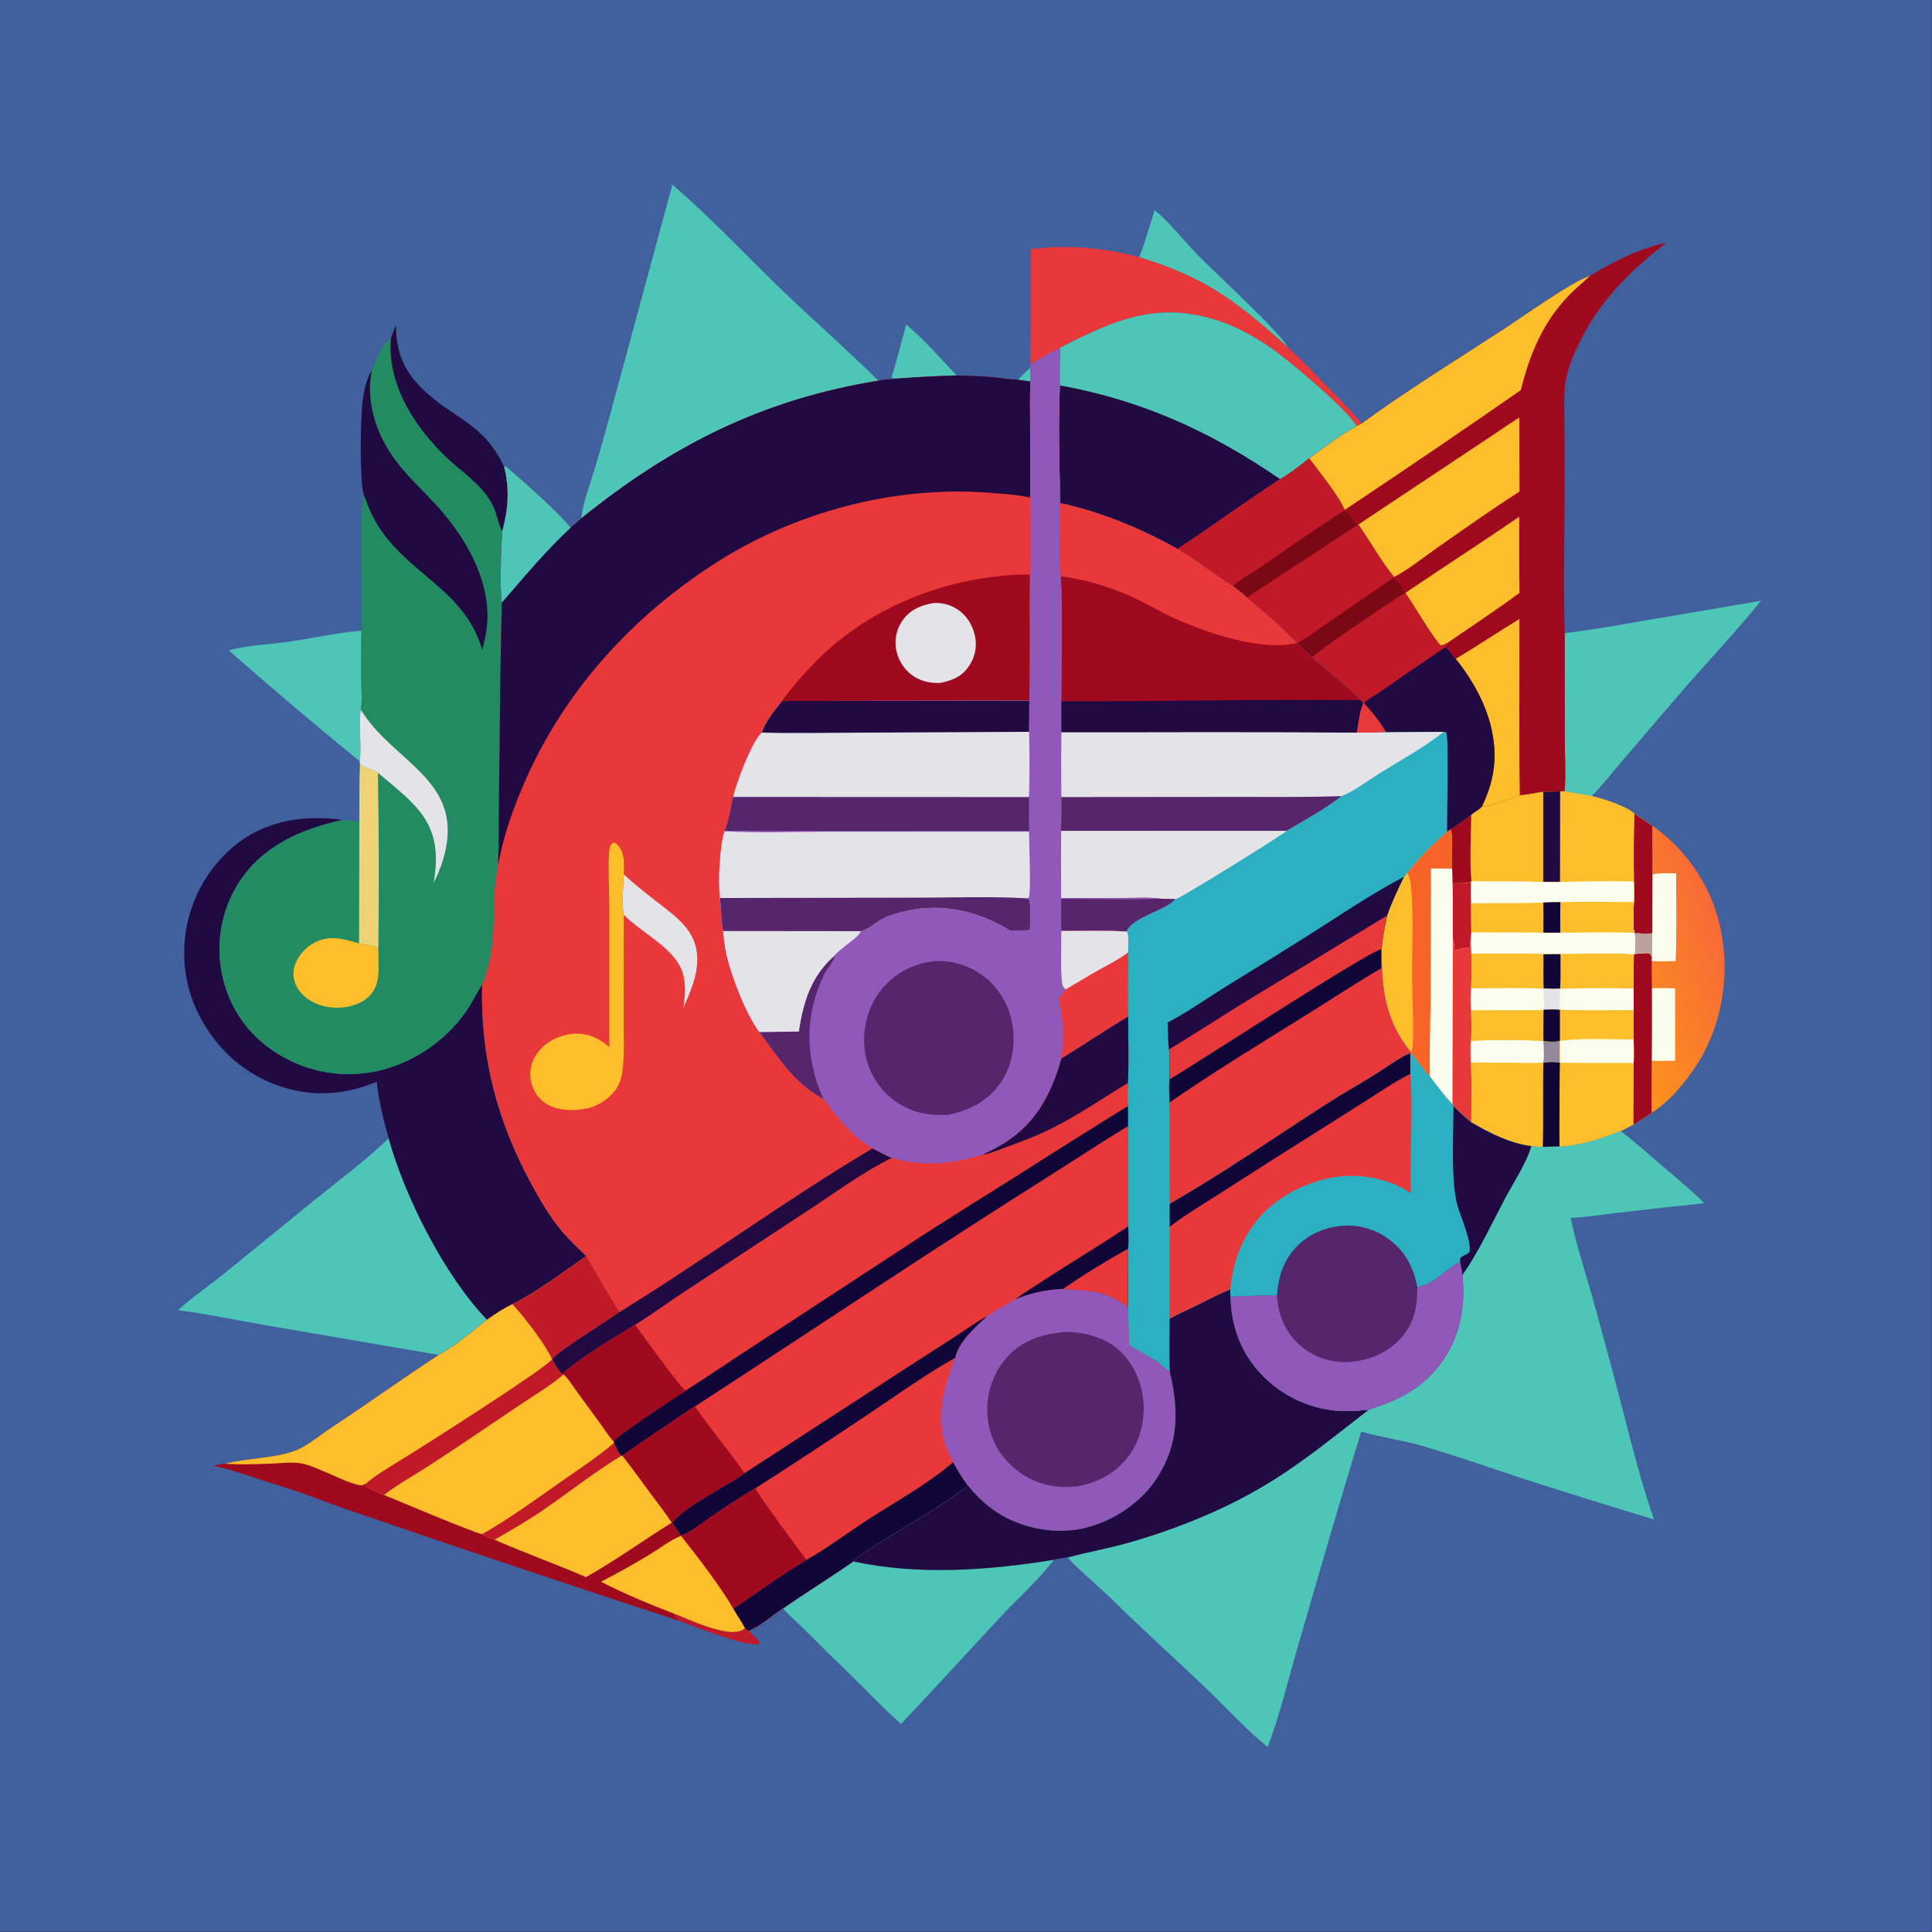 <?xml version="1.0" encoding="utf-8" ?>
<svg xmlns="http://www.w3.org/2000/svg" xmlns:xlink="http://www.w3.org/1999/xlink" width="2671" height="2671">
	<rect width="100%" height="100%" fill="#333333" stroke="none"/>
	<path fill="#41609E" transform="scale(2.608 2.608)" d="M0 0L1024 0L1024 1024L0 1024L0 0Z"/>
	<path fill="#4EC6B7" transform="scale(2.608 2.608)" d="M539.822 201.339C541.526 198.887 544.066 196.91 546.258 194.893C546.296 197.309 546.489 199.823 546.266 202.225L539.822 201.339Z"/>
	<path fill="#C01928" transform="scale(2.608 2.608)" d="M357.13 855.323C365.451 858.541 385.404 868.134 393.326 864.167C393.892 863.884 394.481 863.45 394.926 863.008C395.558 863.655 395.977 864.069 396.774 864.52C398.197 865.827 399.712 867.119 401.031 868.529C401.822 869.375 402.713 870.164 402.667 871.359C395.682 873.575 367.817 861.888 359.58 859.081L357.13 855.323Z"/>
	<path fill="#4EC6B7" transform="scale(2.608 2.608)" d="M480.381 172.066C489.987 179.938 498.53 190.076 507.15 199.025Q491.87 199.485 476.623 200.589C475.264 200.586 473.9 200.695 472.607 200.218C475.477 190.875 477.705 181.447 480.381 172.066Z"/>
	<path fill="#4EC6B7" transform="scale(2.608 2.608)" d="M612.084 111.435C620.516 118.276 627.718 127.848 635.356 135.641C643.242 143.687 679.926 177.476 682.395 183.834C655.171 159.564 639.363 147.22 603.921 136.351C607.106 128.127 609.356 119.789 612.084 111.435Z"/>
	<path fill="#4EC6B7" transform="scale(2.608 2.608)" d="M121.238 344.736C131.159 341.982 142.477 341.698 152.735 340.224C165.58 338.379 178.683 335.339 191.599 334.36Q191.402 347.853 191.544 361.346C191.564 365.956 192.194 371.712 191.259 376.168C189.747 385.1 191.968 394.6 190.662 403.547Q155.391 374.802 121.238 344.736Z"/>
	<path fill="#E9383A" transform="scale(2.608 2.608)" d="M546.428 132.077C565.854 129.657 585.014 131.163 603.921 136.351C639.363 147.22 655.171 159.564 682.395 183.834C690.322 191.111 697.763 198.848 705.233 206.587C710.859 212.416 716.732 218.235 721.815 224.545L719.217 225.843C712.826 215.742 681.786 189.682 671.419 182.865C663.297 177.523 654.568 172.829 645.293 169.832C613.202 159.463 590.177 169.86 561.918 184.382C556.699 187.109 551.347 189.753 546.444 193.028C545.845 186.532 546.369 179.55 546.393 173.009Q546.531 152.543 546.428 132.077Z"/>
	<path fill="#4EC6B7" transform="scale(2.608 2.608)" d="M829.45 335.618C843.17 334.087 856.688 331.561 870.283 329.238L933.52 318.468C919.292 336.09 903.433 352.532 888.7 369.771L859.36 404.062C854.256 410.022 849.293 416.478 843.756 422.008C838.997 421.126 834.092 420.559 829.405 419.369C830.157 410.464 829.51 400.98 829.505 392.021L829.45 335.618Z"/>
	<defs>
		<linearGradient id="gradient_0" gradientUnits="userSpaceOnUse" x1="853.273" y1="521.84" x2="914.494" y2="499.676">
			<stop offset="0" stop-color="#FC921E"/>
			<stop offset="1" stop-color="#F96A36"/>
		</linearGradient>
	</defs>
	<path fill="url(#gradient_0)" transform="scale(2.608 2.608)" d="M866.252 431.14L875.955 437.777Q876.858 438.407 877.745 439.059Q878.631 439.711 879.502 440.384Q880.372 441.058 881.226 441.753Q882.079 442.448 882.915 443.164Q883.751 443.88 884.569 444.617Q885.387 445.353 886.187 446.11Q886.986 446.866 887.767 447.642Q888.547 448.418 889.308 449.213Q890.069 450.008 890.811 450.822Q891.552 451.636 892.273 452.468Q892.993 453.3 893.693 454.149Q894.393 454.999 895.072 455.865Q895.751 456.732 896.408 457.615Q897.065 458.498 897.7 459.397Q898.335 460.296 898.947 461.21Q899.56 462.125 900.15 463.054Q900.739 463.983 901.306 464.927Q901.872 465.871 902.416 466.828Q902.958 467.786 903.478 468.756Q903.997 469.727 904.492 470.71Q904.987 471.693 905.457 472.688Q905.927 473.683 906.373 474.69Q906.819 475.696 907.239 476.713Q907.66 477.73 908.055 478.758Q908.45 479.785 908.82 480.822Q909.19 481.858 909.534 482.904Q909.878 483.95 910.196 485.003Q910.514 486.057 910.805 487.118Q911.097 488.18 911.362 489.248Q911.628 490.316 911.867 491.391Q912.105 492.465 912.318 493.545Q912.53 494.625 912.715 495.71C917.082 519.875 911.894 546.792 897.769 567.023C891.724 575.682 884.493 584.212 875.521 589.958C872.303 592.023 869.114 594.233 865.806 596.145C865.731 585.26 865.943 574.355 866.017 563.47C866.144 559.325 866.042 555.164 866.014 551.017L866.028 535.557L866.001 523.982Q865.952 514.899 866.098 505.818L866.558 505.644C866.659 502.007 867.069 498.049 866.366 494.472C865.226 489.708 866.062 483.157 866.112 478.209C866.25 474.582 866.187 470.973 866.115 467.345Q865.909 449.241 866.252 431.14Z"/>
	<path fill="#FBFEEC" transform="scale(2.608 2.608)" d="M875.659 523.854Q881.815 523.685 887.968 523.919L887.978 562.282C883.841 562.38 879.723 562.478 875.587 562.314Q875.744 543.084 875.659 523.854Z"/>
	<path fill="#A00A1F" transform="scale(2.608 2.608)" d="M866.558 505.644C868.437 505.568 870.298 505.519 872.163 505.259C873.211 505.114 873.805 505.235 874.8 505.653C875.701 506.989 875.518 507.894 875.58 509.483Q875.551 516.669 875.659 523.854Q875.744 543.084 875.587 562.314Q875.463 576.136 875.521 589.958C872.303 592.023 869.114 594.233 865.806 596.145C865.731 585.26 865.943 574.355 866.017 563.47C866.144 559.325 866.042 555.164 866.014 551.017L866.028 535.557L866.001 523.982Q865.952 514.899 866.098 505.818L866.558 505.644Z"/>
	<path fill="#FBFEEC" transform="scale(2.608 2.608)" d="M866.252 431.14L875.955 437.777C875.97 446.357 876.099 454.952 875.984 463.531C880.044 462.688 884.399 462.848 888.53 462.987C888.584 478.442 888.881 494.05 888.269 509.484C884.194 509.511 879.979 509.77 875.919 509.498L875.58 509.483C875.518 507.894 875.701 506.989 874.8 505.653C873.805 505.235 873.211 505.114 872.163 505.259C870.298 505.519 868.437 505.568 866.558 505.644C866.659 502.007 867.069 498.049 866.366 494.472C865.226 489.708 866.062 483.157 866.112 478.209C866.25 474.582 866.187 470.973 866.115 467.345Q865.909 449.241 866.252 431.14Z"/>
	<path fill="#BBA2A0" transform="scale(2.608 2.608)" d="M875.896 494.568C875.797 499.555 875.729 504.511 875.919 509.498L875.58 509.483C875.518 507.894 875.701 506.989 874.8 505.653C873.805 505.235 873.211 505.114 872.163 505.259C870.298 505.519 868.437 505.568 866.558 505.644C866.659 502.007 867.069 498.049 866.366 494.472C869.198 494.711 873.17 495.45 875.896 494.568Z"/>
	<path fill="#A00A1F" transform="scale(2.608 2.608)" d="M866.252 431.14L875.955 437.777C875.97 446.357 876.099 454.952 875.984 463.531L875.896 494.568C873.17 495.45 869.198 494.711 866.366 494.472C865.226 489.708 866.062 483.157 866.112 478.209C866.25 474.582 866.187 470.973 866.115 467.345Q865.909 449.241 866.252 431.14Z"/>
	<path fill="#4EC6B7" transform="scale(2.608 2.608)" d="M452.335 827.73C486.847 835.158 524.073 832.49 558.649 826.84C550.73 837.344 540.475 846.351 531.493 855.961C513.502 875.209 495.798 894.741 477.649 913.839C467.954 905.372 459.128 895.791 449.858 886.849Q437.924 875.32 426.229 863.549C422.547 859.91 418.484 856.49 415.058 852.621C427.351 844.127 440.066 836.275 452.335 827.73Z"/>
	<path fill="#4EC6B7" transform="scale(2.608 2.608)" d="M206.034 603.421C214.574 634.441 235.848 676.439 258.191 699.584C250.576 705.63 241.03 713.764 232.559 718.234L141.335 702.591C125.598 699.888 110.208 696.588 94.339 694.512C101.829 687.736 110.454 681.838 118.356 675.51L166.78 636.108C180.096 625.364 193.647 615.301 206.034 603.421Z"/>
	<path fill="#4EC6B7" transform="scale(2.608 2.608)" d="M356.438 97.876C376.314 114.945 394.382 134.26 413.191 152.479C430.418 169.167 448.603 184.896 465.625 201.804C404.352 211.726 356.022 236.053 308.066 274.867C309.137 266.192 312.587 257.296 315.13 248.931Q319.213 235.359 322.908 221.676L356.438 97.876Z"/>
	<path fill="#210942" transform="scale(2.608 2.608)" d="M199.706 573.41C187.621 578.44 175.165 580.672 162.086 579.016Q160.286 578.775 158.499 578.445Q156.713 578.116 154.945 577.698Q153.178 577.28 151.433 576.774Q149.688 576.269 147.971 575.678Q146.253 575.086 144.567 574.411Q142.881 573.735 141.231 572.976Q139.58 572.217 137.97 571.378Q136.359 570.538 134.792 569.619Q133.225 568.701 131.705 567.705Q130.186 566.71 128.718 565.641Q127.249 564.571 125.836 563.43Q124.423 562.289 123.068 561.079Q121.713 559.869 120.42 558.594Q119.127 557.318 117.898 555.98Q116.67 554.642 115.51 553.244Q114.349 551.846 113.26 550.393C100.823 534.117 95.56 514.861 98.391 494.498Q98.646 492.733 98.986 490.982Q99.327 489.231 99.752 487.499Q100.177 485.767 100.685 484.057Q101.193 482.348 101.784 480.665Q102.374 478.982 103.046 477.33Q103.717 475.677 104.468 474.059Q105.218 472.442 106.047 470.862Q106.875 469.282 107.778 467.745Q108.682 466.207 109.659 464.715Q110.636 463.223 111.685 461.78Q112.733 460.337 113.85 458.946Q114.967 457.556 116.15 456.221Q117.333 454.886 118.579 453.61Q119.825 452.335 121.132 451.121Q122.438 449.906 123.802 448.757Q125.166 447.608 126.584 446.526C142.458 434.571 162.38 431.983 181.693 434.649C159.578 439.415 139.148 448.331 126.449 468.066Q125.58 469.443 124.78 470.861Q123.98 472.279 123.251 473.735Q122.523 475.192 121.867 476.682Q121.212 478.173 120.631 479.694Q120.05 481.215 119.546 482.763Q119.041 484.311 118.614 485.882Q118.186 487.453 117.838 489.044Q117.489 490.634 117.219 492.24Q116.95 493.846 116.76 495.463Q116.571 497.08 116.462 498.705Q116.353 500.33 116.324 501.958Q116.296 503.586 116.348 505.213Q116.401 506.84 116.534 508.463Q116.667 510.086 116.88 511.7Q117.094 513.315 117.387 514.916Q117.68 516.518 118.052 518.103Q118.4 519.648 118.824 521.174Q119.249 522.7 119.748 524.203Q120.248 525.705 120.822 527.182Q121.396 528.658 122.042 530.103Q122.689 531.549 123.407 532.961Q124.125 534.373 124.912 535.747Q125.699 537.122 126.553 538.455Q127.408 539.788 128.327 541.078Q129.247 542.367 130.23 543.609Q131.213 544.851 132.256 546.042Q133.299 547.234 134.401 548.372Q135.502 549.51 136.659 550.592Q137.815 551.674 139.024 552.697Q140.233 553.72 141.492 554.682Q142.75 555.643 144.055 556.541Q145.359 557.439 146.707 558.271Q148.197 559.222 149.732 560.097Q151.267 560.972 152.843 561.77Q154.42 562.568 156.035 563.286Q157.649 564.005 159.298 564.641Q160.946 565.278 162.624 565.832Q164.302 566.386 166.006 566.856Q167.709 567.325 169.434 567.709Q171.159 568.093 172.901 568.391Q174.643 568.689 176.397 568.899Q178.152 569.11 179.915 569.233Q181.677 569.355 183.444 569.39Q185.211 569.425 186.977 569.372Q188.744 569.318 190.505 569.177Q192.267 569.036 194.019 568.807Q195.771 568.578 197.51 568.262Q199.248 567.946 200.969 567.544C220.298 563.03 238.689 550.034 249.082 533.031C251.31 529.385 253.218 525.447 255.564 521.892C254.659 560.525 263.494 594.248 281.878 628.03C287.376 638.134 293.216 648.033 301.203 656.41Q305.911 661.289 310.855 665.928C299.284 673.763 283.946 685.447 271.671 691.36C266.864 693.545 262.5 696.555 258.191 699.584C235.848 676.439 214.574 634.441 206.034 603.421C203.292 593.499 200.757 583.683 199.706 573.41Z"/>
	<path fill="#4EC6B7" transform="scale(2.608 2.608)" d="M561.918 184.382C590.177 169.86 613.202 159.463 645.293 169.832C654.568 172.829 663.297 177.523 671.419 182.865C681.786 189.682 712.826 215.742 719.217 225.843C710.285 230.816 702.267 237.058 694.003 243.035C689.073 246.751 684.021 251.05 678.6 254.011C660.204 265.942 642.55 279.036 624.188 291.017C605.591 280.472 583.016 271.068 562.062 266.749C561.573 245.984 560.985 225.069 561.842 204.311C561.535 197.719 561.871 190.989 561.918 184.382Z"/>
	<path fill="#210942" transform="scale(2.608 2.608)" d="M561.842 204.311C605.57 212.178 642.21 229.005 678.6 254.011C660.204 265.942 642.55 279.036 624.188 291.017C605.591 280.472 583.016 271.068 562.062 266.749C561.573 245.984 560.985 225.069 561.842 204.311Z"/>
	<path fill="#A00A1F" transform="scale(2.608 2.608)" d="M310.855 665.928C316.677 675.726 322.306 685.833 328.528 695.373C322.418 699.937 295.647 716.255 292.802 720.419C293.982 723.406 295.84 726.038 298.024 728.379L298.775 728.552C301.202 730.562 303.046 733.727 304.908 736.291L318.958 755.558C320.95 758.276 322.977 761.711 325.367 764.048L325.588 764.776C326.605 767.209 327.412 769.82 329.422 771.621L329.875 771.537C334.88 777.851 339.547 784.448 344.347 790.919C348.308 796.259 352.556 801.53 356.118 807.138L356.418 807.205L361.073 814.124C369.742 825.084 381.897 840.775 388.776 852.682C390.663 856.216 393.15 859.459 394.926 863.008C394.481 863.45 393.892 863.884 393.326 864.167C385.404 868.134 365.451 858.541 357.13 855.323L359.58 859.081Q273.472 830.908 187.781 801.49C178.466 798.369 169.329 794.752 160.061 791.499C153.121 789.064 146.057 786.996 139.074 784.69C130.393 781.824 121.863 778.798 112.879 777.003C115.061 776.482 117.149 776.123 119.384 775.926C130.822 772.934 145.186 773.046 155.983 769.184C162.534 766.842 168.939 761.273 174.733 757.439C194.159 744.584 213.095 731.016 232.559 718.234C241.03 713.764 250.576 705.63 258.191 699.584C262.5 696.555 266.864 693.545 271.671 691.36C283.946 685.447 299.284 673.763 310.855 665.928Z"/>
	<path fill="#FDBE2B" transform="scale(2.608 2.608)" d="M361.073 814.124C369.742 825.084 381.897 840.775 388.776 852.682C390.663 856.216 393.15 859.459 394.926 863.008C394.481 863.45 393.892 863.884 393.326 864.167C385.404 868.134 365.451 858.541 357.13 855.323C343.953 850.249 331.144 844.979 318.612 838.458Q331.884 831.654 344.629 823.906C349.862 820.728 355.399 816.319 361.073 814.124Z"/>
	<path fill="#FDBE2B" transform="scale(2.608 2.608)" d="M329.875 771.537C334.88 777.851 339.547 784.448 344.347 790.919C348.308 796.259 352.556 801.53 356.118 807.138C340.863 816.664 326.32 827.171 310.645 836.037C294.601 829.095 278.092 823.211 262.098 816.201C271.187 811.058 280.297 805.7 288.89 799.762C302.478 790.373 315.29 780.241 329.422 771.621L329.875 771.537Z"/>
	<path fill="#FDBE2B" transform="scale(2.608 2.608)" d="M298.775 728.552C301.202 730.562 303.046 733.727 304.908 736.291L318.958 755.558C320.95 758.276 322.977 761.711 325.367 764.048L325.588 764.776C326.605 767.209 327.412 769.82 329.422 771.621C315.29 780.241 302.478 790.373 288.89 799.762C280.297 805.7 271.187 811.058 262.098 816.201C259.781 815.194 257.733 814.77 255.627 813.218C251.932 812.908 211.173 795.556 203.503 792.474C211.378 786.404 220.449 781.484 228.786 776.032C244.702 765.624 260.398 754.955 276.164 744.33C283.699 739.253 291.856 734.439 298.775 728.552Z"/>
	<path fill="#C01928" transform="scale(2.608 2.608)" d="M325.588 764.776C326.605 767.209 327.412 769.82 329.422 771.621C315.29 780.241 302.478 790.373 288.89 799.762C280.297 805.7 271.187 811.058 262.098 816.201C259.781 815.194 257.733 814.77 255.627 813.218C270.127 805.02 283.522 795.2 297.123 785.626C306.654 778.918 316.779 772.415 325.588 764.776Z"/>
	<path fill="#FDBE2B" transform="scale(2.608 2.608)" d="M310.855 665.928C316.677 675.726 322.306 685.833 328.528 695.373C322.418 699.937 295.647 716.255 292.802 720.419C293.982 723.406 295.84 726.038 298.024 728.379L298.775 728.552C291.856 734.439 283.699 739.253 276.164 744.33C260.398 754.955 244.702 765.624 228.786 776.032C220.449 781.484 211.378 786.404 203.503 792.474C200.354 791.101 196.628 789.924 194 787.7L194.336 786.209C193.733 786.511 192.817 787.146 192.19 787.284C189.039 787.982 178.402 782.804 175.15 781.477C170.449 779.558 165.219 776.939 160.261 775.862C155.105 774.741 149.085 775.693 143.803 775.877C135.72 776.159 127.456 776.488 119.384 775.926C130.822 772.934 145.186 773.046 155.983 769.184C162.534 766.842 168.939 761.273 174.733 757.439C194.159 744.584 213.095 731.016 232.559 718.234C241.03 713.764 250.576 705.63 258.191 699.584C262.5 696.555 266.864 693.545 271.671 691.36C283.946 685.447 299.284 673.763 310.855 665.928Z"/>
	<path fill="#C01928" transform="scale(2.608 2.608)" d="M310.855 665.928C316.677 675.726 322.306 685.833 328.528 695.373C322.418 699.937 295.647 716.255 292.802 720.419C293.982 723.406 295.84 726.038 298.024 728.379L298.775 728.552C291.856 734.439 283.699 739.253 276.164 744.33C260.398 754.955 244.702 765.624 228.786 776.032C220.449 781.484 211.378 786.404 203.503 792.474C200.354 791.101 196.628 789.924 194 787.7L194.336 786.209C197.523 782.76 213.571 773.344 218.263 770.4C227.592 764.544 289.636 725.138 292.677 720.488C288.558 711.864 278.256 698.512 271.671 691.36C283.946 685.447 299.284 673.763 310.855 665.928Z"/>
	<path fill="#FDBE2B" transform="scale(2.608 2.608)" d="M827.024 419.511L829.405 419.369C834.092 420.559 838.997 421.126 843.756 422.008C849.947 423.496 861.36 427.034 866.252 431.14Q865.909 449.242 866.115 467.345C866.187 470.973 866.25 474.582 866.112 478.209C866.062 483.157 865.226 489.708 866.366 494.472C867.069 498.049 866.659 502.007 866.558 505.644L866.098 505.818Q865.952 514.9 866.001 523.982L866.028 535.557L866.014 551.017C866.042 555.164 866.144 559.325 866.017 563.47C865.943 574.355 865.731 585.26 865.806 596.145L859.144 599.565C848.956 603.545 837.698 607.376 826.696 607.795L817.828 607.948C815.824 608.103 813.79 607.797 811.795 607.602C800.188 606.057 789.904 600.763 779.92 594.969C776.489 592.398 773.503 589.283 770.45 586.286L769.941 585.424C765.604 580.892 761.872 575.703 758.01 570.764C754.263 567.242 751.797 562.312 748.097 558.625L748.067 557.9C734.162 540.951 732.376 524.235 732.418 503.307C732.712 497.274 734.138 491.209 735.339 485.302C737.832 478.183 740.952 471.53 744.277 464.775L746.085 462.624C752.292 454.453 759.378 447.612 767.052 440.865L769.014 439.585C772.779 437.153 776.378 434.63 779.909 431.868C781.776 430.265 783.937 429.374 785.616 427.496C790.15 427.726 800.86 423.184 805.65 421.559C809.721 421.245 813.92 420.254 817.992 419.694L827.024 419.511Z"/>
	<path fill="#100638" transform="scale(2.608 2.608)" d="M818.143 563.178C820.92 562.741 824.079 563.009 826.905 563.021L826.994 563.354Q826.586 585.573 826.696 607.795L817.828 607.948C818.265 593.042 817.807 578.094 818.143 563.178Z"/>
	<path fill="#FBFEEC" transform="scale(2.608 2.608)" d="M818.168 551.85C820.742 552.169 824.402 552.448 826.921 551.731C826.918 555.49 826.989 559.264 826.905 563.021C824.079 563.009 820.92 562.741 818.143 563.178C813.584 563.694 808.653 563.391 804.052 563.373L779.614 563.223C779.475 559.39 779.45 555.63 779.653 551.8C790.447 551.027 807.257 551.082 818.168 551.85Z"/>
	<path fill="#93889C" transform="scale(2.608 2.608)" d="M818.168 551.85C820.742 552.169 824.402 552.448 826.921 551.731C826.918 555.49 826.989 559.264 826.905 563.021C824.079 563.009 820.92 562.741 818.143 563.178C818.652 559.516 818.343 555.532 818.168 551.85Z"/>
	<path fill="#FDBE2B" transform="scale(2.608 2.608)" d="M779.781 535.508L818.21 535.464C818.187 540.915 818.041 546.402 818.168 551.85C807.257 551.082 790.447 551.027 779.653 551.8C780.31 546.542 779.953 540.808 779.781 535.508Z"/>
	<path fill="#FDBE2B" transform="scale(2.608 2.608)" d="M779.969 505.513C792.676 505.521 805.464 505.239 818.16 505.648C818.335 511.74 817.877 518.062 818.341 524.105Q818.595 529.657 818.608 535.214L818.21 535.464L779.781 535.508C779.387 531.693 779.557 527.769 779.763 523.947C780.252 517.884 779.97 511.603 779.969 505.513Z"/>
	<path fill="#FBFEEC" transform="scale(2.608 2.608)" d="M779.763 523.947C792.562 523.92 805.567 523.467 818.341 524.105Q818.595 529.657 818.608 535.214L818.21 535.464L779.781 535.508C779.387 531.693 779.557 527.769 779.763 523.947Z"/>
	<path fill="#FDBE2B" transform="scale(2.608 2.608)" d="M826.994 563.354Q846.505 563.553 866.017 563.47C865.943 574.355 865.731 585.26 865.806 596.145L859.144 599.565C848.956 603.545 837.698 607.376 826.696 607.795Q826.586 585.573 826.994 563.354Z"/>
	<path fill="#FDBE2B" transform="scale(2.608 2.608)" d="M827.197 505.64C840.023 505.683 853.323 504.966 866.098 505.818Q865.952 514.9 866.001 523.982L866.028 535.557L866.014 551.017C866.042 555.164 866.144 559.325 866.017 563.47Q846.505 563.553 826.994 563.354L826.905 563.021C826.989 559.264 826.918 555.49 826.921 551.731C824.402 552.448 820.742 552.169 818.168 551.85C818.041 546.402 818.187 540.915 818.21 535.464L818.608 535.214Q818.595 529.657 818.341 524.105C817.877 518.062 818.335 511.74 818.16 505.648L827.197 505.64Z"/>
	<path fill="#100638" transform="scale(2.608 2.608)" d="M818.16 505.648L827.197 505.64C827.164 511.768 827.423 518.054 827.043 524.161C824.108 524.32 821.274 524.269 818.341 524.105C817.877 518.062 818.335 511.74 818.16 505.648Z"/>
	<path fill="#FBFEEC" transform="scale(2.608 2.608)" d="M827.043 524.161C839.944 523.675 853.086 523.786 866.001 523.982L866.028 535.557C853.019 535.429 839.902 535.896 826.91 535.301C824.15 534.988 821.38 535.143 818.608 535.214Q818.595 529.657 818.341 524.105C821.274 524.269 824.108 524.32 827.043 524.161Z"/>
	<path fill="#E4E3E7" transform="scale(2.608 2.608)" d="M818.341 524.105C821.274 524.269 824.108 524.32 827.043 524.161C826.899 527.884 826.828 531.576 826.91 535.301C824.15 534.988 821.38 535.143 818.608 535.214Q818.595 529.657 818.341 524.105Z"/>
	<path fill="#FDBE2B" transform="scale(2.608 2.608)" d="M818.608 535.214C821.38 535.143 824.15 534.988 826.91 535.301C839.902 535.896 853.019 535.429 866.028 535.557L866.014 551.017C866.042 555.164 866.144 559.325 866.017 563.47Q846.505 563.553 826.994 563.354L826.905 563.021C826.989 559.264 826.918 555.49 826.921 551.731C824.402 552.448 820.742 552.169 818.168 551.85C818.041 546.402 818.187 540.915 818.21 535.464L818.608 535.214Z"/>
	<path fill="#100638" transform="scale(2.608 2.608)" d="M818.608 535.214C821.38 535.143 824.15 534.988 826.91 535.301L826.921 551.731C824.402 552.448 820.742 552.169 818.168 551.85C818.041 546.402 818.187 540.915 818.21 535.464L818.608 535.214Z"/>
	<path fill="#FBFEEC" transform="scale(2.608 2.608)" d="M826.921 551.731C839.71 550.188 853.139 550.983 866.014 551.017C866.042 555.164 866.144 559.325 866.017 563.47Q846.505 563.553 826.994 563.354L826.905 563.021C826.989 559.264 826.918 555.49 826.921 551.731Z"/>
	<path fill="#FBFEEC" transform="scale(2.608 2.608)" d="M769.014 439.585C770.696 444.18 769.134 454.995 769.707 460.454C770.007 463.026 770.024 465.547 770.02 468.13C773.224 468.129 776.748 468.409 779.841 467.487C779.778 471.269 779.689 475.038 779.9 478.816L779.972 494.343L779.866 497.633L779.969 505.513C779.97 511.603 780.252 517.884 779.763 523.947C779.557 527.769 779.387 531.693 779.781 535.508C779.953 540.808 780.31 546.542 779.653 551.8C779.45 555.63 779.475 559.39 779.614 563.223C780.4 573.681 779.92 584.467 779.92 594.969C776.489 592.398 773.503 589.283 770.45 586.286L769.941 585.424C765.604 580.892 761.872 575.703 758.01 570.764C754.263 567.242 751.797 562.312 748.097 558.625L748.067 557.9C734.162 540.951 732.376 524.235 732.418 503.307C732.712 497.274 734.138 491.209 735.339 485.302C737.832 478.183 740.952 471.53 744.277 464.775L746.085 462.624C752.292 454.453 759.378 447.612 767.052 440.865L769.014 439.585Z"/>
	<path fill="#C01928" transform="scale(2.608 2.608)" d="M770.02 468.13C773.224 468.129 776.748 468.409 779.841 467.487C779.778 471.269 779.689 475.038 779.9 478.816L779.972 494.343L779.866 497.633C779.111 498.769 779.335 500.795 779.287 502.188C776.37 502.426 773.537 503.225 770.704 503.923C770.733 502.108 771.185 499.161 770.162 497.636C769.981 487.803 770.273 477.969 770.02 468.13Z"/>
	<path fill="#E9383A" transform="scale(2.608 2.608)" d="M770.162 497.636C771.185 499.161 770.733 502.108 770.704 503.923C773.537 503.225 776.37 502.426 779.287 502.188C779.335 500.795 779.111 498.769 779.866 497.633L779.969 505.513C779.97 511.603 780.252 517.884 779.763 523.947C779.557 527.769 779.387 531.693 779.781 535.508C779.953 540.808 780.31 546.542 779.653 551.8C779.45 555.63 779.475 559.39 779.614 563.223C780.4 573.681 779.92 584.467 779.92 594.969C776.489 592.398 773.503 589.283 770.45 586.286L769.941 585.424L770.162 497.636Z"/>
	<path fill="#F86328" transform="scale(2.608 2.608)" d="M769.014 439.585C770.696 444.18 769.134 454.995 769.707 460.454L758.589 460.378L758.411 526.278C758.258 541.109 757.672 555.928 758.01 570.764C754.263 567.242 751.797 562.312 748.097 558.625L748.067 557.9C734.162 540.951 732.376 524.235 732.418 503.307C732.712 497.274 734.138 491.209 735.339 485.302C737.832 478.183 740.952 471.53 744.277 464.775L746.085 462.624C752.292 454.453 759.378 447.612 767.052 440.865L769.014 439.585Z"/>
	<path fill="#FDBE2B" transform="scale(2.608 2.608)" d="M746.085 462.624C746.962 464.713 747.636 466.559 747.873 468.833C749.493 484.401 748.54 500.806 748.583 516.472C748.617 528.949 749.519 541.808 748.884 554.23C748.815 555.58 748.58 556.642 748.067 557.9C734.162 540.951 732.376 524.235 732.418 503.307C732.712 497.274 734.138 491.209 735.339 485.302C737.832 478.183 740.952 471.53 744.277 464.775L746.085 462.624Z"/>
	<path fill="#FDBE2B" transform="scale(2.608 2.608)" d="M827.024 419.511L829.405 419.369C834.092 420.559 838.997 421.126 843.756 422.008C849.947 423.496 861.36 427.034 866.252 431.14Q865.909 449.242 866.115 467.345C866.187 470.973 866.25 474.582 866.112 478.209C866.062 483.157 865.226 489.708 866.366 494.472C867.069 498.049 866.659 502.007 866.558 505.644L866.098 505.818C853.323 504.966 840.023 505.683 827.197 505.64L818.16 505.648C805.464 505.239 792.676 505.521 779.969 505.513L779.866 497.633L779.972 494.343L779.9 478.816C779.689 475.038 779.778 471.269 779.841 467.487C776.748 468.409 773.224 468.129 770.02 468.13C770.024 465.547 770.007 463.026 769.707 460.454C769.134 454.995 770.696 444.18 769.014 439.585C772.779 437.153 776.378 434.63 779.909 431.868C781.776 430.265 783.937 429.374 785.616 427.496C790.15 427.726 800.86 423.184 805.65 421.559C809.721 421.245 813.92 420.254 817.992 419.694L827.024 419.511Z"/>
	<path fill="#210942" transform="scale(2.608 2.608)" d="M817.992 419.694L827.024 419.511L826.972 467.524C823.979 467.643 820.963 467.542 817.967 467.512L817.992 419.694Z"/>
	<path fill="#FDBE2B" transform="scale(2.608 2.608)" d="M805.65 421.559C809.721 421.245 813.92 420.254 817.992 419.694L817.967 467.512C805.353 466.985 792.623 467.391 779.986 467.142L779.841 467.487C776.748 468.409 773.224 468.129 770.02 468.13C770.024 465.547 770.007 463.026 769.707 460.454C769.134 454.995 770.696 444.18 769.014 439.585C772.779 437.153 776.378 434.63 779.909 431.868C781.776 430.265 783.937 429.374 785.616 427.496C790.15 427.726 800.86 423.184 805.65 421.559Z"/>
	<path fill="#A00A1F" transform="scale(2.608 2.608)" d="M769.014 439.585C772.779 437.153 776.378 434.63 779.909 431.868C779.782 443.482 778.989 455.595 779.986 467.142L779.841 467.487C776.748 468.409 773.224 468.129 770.02 468.13C770.024 465.547 770.007 463.026 769.707 460.454C769.134 454.995 770.696 444.18 769.014 439.585Z"/>
	<path fill="#FBFEEC" transform="scale(2.608 2.608)" d="M779.986 467.142C792.623 467.391 805.353 466.985 817.967 467.512C820.963 467.542 823.979 467.643 826.972 467.524C839.99 467.332 853.101 466.864 866.115 467.345C866.187 470.973 866.25 474.582 866.112 478.209C866.062 483.157 865.226 489.708 866.366 494.472C867.069 498.049 866.659 502.007 866.558 505.644L866.098 505.818C853.323 504.966 840.023 505.683 827.197 505.64L818.16 505.648C805.464 505.239 792.676 505.521 779.969 505.513L779.866 497.633L779.972 494.343L779.9 478.816C779.689 475.038 779.778 471.269 779.841 467.487L779.986 467.142Z"/>
	<path fill="#FDBE2B" transform="scale(2.608 2.608)" d="M779.9 478.816C792.607 478.617 805.41 479.01 818.096 478.408Q818.205 486.413 818.122 494.418L779.972 494.343L779.9 478.816Z"/>
	<path fill="#FDBE2B" transform="scale(2.608 2.608)" d="M866.112 478.209C866.062 483.157 865.226 489.708 866.366 494.472C853.296 494.221 840.187 494.436 827.113 494.45L818.122 494.418Q818.205 486.413 818.096 478.408C821.126 478.279 824.128 478.174 827.161 478.252C840.119 477.86 853.148 478.088 866.112 478.209Z"/>
	<path fill="#100638" transform="scale(2.608 2.608)" d="M818.096 478.408C821.126 478.279 824.128 478.174 827.161 478.252Q827.024 486.351 827.113 494.45L818.122 494.418Q818.205 486.413 818.096 478.408Z"/>
	<path fill="#FBFEEC" transform="scale(2.608 2.608)" d="M779.972 494.343L818.122 494.418L827.113 494.45C840.187 494.436 853.296 494.221 866.366 494.472C867.069 498.049 866.659 502.007 866.558 505.644L866.098 505.818C853.323 504.966 840.023 505.683 827.197 505.64L818.16 505.648C805.464 505.239 792.676 505.521 779.969 505.513L779.866 497.633L779.972 494.343Z"/>
	<path fill="#A00A1F" transform="scale(2.608 2.608)" d="M842.975 146.123C855.741 138.427 868.666 131.837 883.362 128.662C863.561 143.948 847.141 160.382 836.359 183.446C833.382 189.816 830.601 196.752 829.704 203.773C828.919 209.916 829.291 216.35 829.313 222.541L829.415 252.48C829.461 280.142 828.723 307.974 829.45 335.618L829.505 392.021C829.51 400.98 830.157 410.464 829.405 419.369L827.024 419.511L817.992 419.694C813.92 420.254 809.721 421.245 805.65 421.559C800.86 423.184 790.15 427.726 785.616 427.496C783.937 429.374 781.776 430.265 779.909 431.868C776.378 434.63 772.779 437.153 769.014 439.585L767.052 440.865C766.947 434.151 768.02 390.589 766.665 388.181L765.229 387.959L734.833 388.202Q727.031 388.442 719.225 388.375C719.975 383.176 720.587 377.767 722.519 372.847C722.174 372.032 721.801 371.738 721.168 371.14C717.644 366.669 700.796 353.13 695.547 348.466C693.439 346.284 689.316 343.302 688.055 340.714L687.548 340.85C679.147 332.154 670.19 324.476 660.966 316.691C658.658 314.42 656.059 312.533 653.479 310.588C643.475 304.439 634.843 297.178 624.188 291.017C642.55 279.036 660.204 265.942 678.6 254.011C684.021 251.05 689.073 246.751 694.003 243.035C702.267 237.058 710.285 230.816 719.217 225.843L721.815 224.545C746.212 206.667 772.309 190.69 797.638 174.152C808.207 167.251 832.596 149.727 842.975 146.123Z"/>
	<path fill="#FDBE2B" transform="scale(2.608 2.608)" d="M771.651 349.238C783.108 342.483 794.079 335.016 805.434 328.11C805.579 359.242 805.145 390.435 805.65 421.559C800.86 423.184 790.15 427.726 785.616 427.496C788.787 420.561 791.109 414.069 791.91 406.443C794.12 385.427 784.556 365.263 771.651 349.238Z"/>
	<path fill="#FDBE2B" transform="scale(2.608 2.608)" d="M744.983 314.325C765.008 300.71 785.395 287.61 805.346 273.908C805.388 287.365 805.261 300.847 805.507 314.301C793.002 323.498 780.027 332.044 767.24 340.839C765.928 341.509 765.038 342.143 763.529 342.128C758.075 335.803 750.09 321.821 744.983 314.325Z"/>
	<path fill="#FDBE2B" transform="scale(2.608 2.608)" d="M720.081 278.042L789.049 232.17C794.535 228.596 799.863 224.753 805.418 221.294L805.496 260.561C790.659 270.112 776.22 280.328 761.765 290.444C754.423 295.582 746.89 301.698 739.009 305.91C732.835 298.498 725.743 286.332 720.081 278.042Z"/>
	<path fill="#210942" transform="scale(2.608 2.608)" d="M766.436 342.807C768.016 344.787 769.784 347.591 771.651 349.238C784.556 365.263 794.12 385.427 791.91 406.443C791.109 414.069 788.787 420.561 785.616 427.496C783.937 429.374 781.776 430.265 779.909 431.868C776.378 434.63 772.779 437.153 769.014 439.585L767.052 440.865C766.947 434.151 768.02 390.589 766.665 388.181L765.229 387.959L734.833 388.202Q727.031 388.442 719.225 388.375C719.975 383.176 720.587 377.767 722.519 372.847L722.96 372.748C725.251 370.343 729.47 368.172 732.24 366.229Q749.213 354.336 766.436 342.807Z"/>
	<path fill="#E9383A" transform="scale(2.608 2.608)" d="M722.96 372.748Q726.369 376.252 729.347 380.129Q732.325 384.005 734.833 388.202Q727.031 388.442 719.225 388.375C719.975 383.176 720.587 377.767 722.519 372.847L722.96 372.748Z"/>
	<path fill="#FDBE2B" transform="scale(2.608 2.608)" d="M721.815 224.545C746.212 206.667 772.309 190.69 797.638 174.152C808.207 167.251 832.596 149.727 842.975 146.123C839.148 149.7 835.13 152.996 831.491 156.783C817.707 171.125 810.938 187.808 806.184 206.82Q759.759 239.067 712.703 270.385C710.382 263.782 698.769 249.512 694.003 243.035C702.267 237.058 710.285 230.816 719.217 225.843L721.815 224.545Z"/>
	<path fill="#C01928" transform="scale(2.608 2.608)" d="M678.6 254.011C684.021 251.05 689.073 246.751 694.003 243.035C698.769 249.512 710.382 263.782 712.703 270.385L712.585 270.669C715.426 271.904 717.486 276.003 719.458 278.39L720.081 278.042C725.743 286.332 732.835 298.498 739.009 305.91L738.743 306.259C740.726 308.094 744.467 311.629 744.63 314.433L744.983 314.325C750.09 321.821 758.075 335.803 763.529 342.128C765.038 342.143 765.928 341.509 767.24 340.839L766.436 342.807Q749.213 354.336 732.24 366.229C729.47 368.172 725.251 370.343 722.96 372.748L722.519 372.847C722.174 372.032 721.801 371.738 721.168 371.14C717.644 366.669 700.796 353.13 695.547 348.466C693.439 346.284 689.316 343.302 688.055 340.714L687.548 340.85C679.147 332.154 670.19 324.476 660.966 316.691C658.658 314.42 656.059 312.533 653.479 310.588C643.475 304.439 634.843 297.178 624.188 291.017C642.55 279.036 660.204 265.942 678.6 254.011Z"/>
	<path fill="#7A0815" transform="scale(2.608 2.608)" d="M738.743 306.259C740.726 308.094 744.467 311.629 744.63 314.433C735.82 319.791 727.336 325.847 718.834 331.683C710.972 337.079 702.85 342.318 695.547 348.466C693.439 346.284 689.316 343.302 688.055 340.714C694.029 337.492 699.701 332.972 705.325 329.125L738.743 306.259Z"/>
	<path fill="#C01928" transform="scale(2.608 2.608)" d="M744.983 314.325C750.09 321.821 758.075 335.803 763.529 342.128C765.038 342.143 765.928 341.509 767.24 340.839L766.436 342.807Q749.213 354.336 732.24 366.229C729.47 368.172 725.251 370.343 722.96 372.748L722.519 372.847C722.174 372.032 721.801 371.738 721.168 371.14C717.644 366.669 700.796 353.13 695.547 348.466C702.85 342.318 710.972 337.079 718.834 331.683C727.336 325.847 735.82 319.791 744.63 314.433L744.983 314.325Z"/>
	<path fill="#C01928" transform="scale(2.608 2.608)" d="M678.6 254.011C684.021 251.05 689.073 246.751 694.003 243.035C698.769 249.512 710.382 263.782 712.703 270.385L712.585 270.669C715.426 271.904 717.486 276.003 719.458 278.39L660.966 316.691C658.658 314.42 656.059 312.533 653.479 310.588C643.475 304.439 634.843 297.178 624.188 291.017C642.55 279.036 660.204 265.942 678.6 254.011Z"/>
	<path fill="#7A0815" transform="scale(2.608 2.608)" d="M712.585 270.669C715.426 271.904 717.486 276.003 719.458 278.39L660.966 316.691C658.658 314.42 656.059 312.533 653.479 310.588C658.633 306.34 665.099 302.836 670.648 299.001C684.513 289.42 698.335 279.67 712.585 270.669Z"/>
	<path fill="#238B61" transform="scale(2.608 2.608)" d="M209.877 172.495C210.055 186.271 213.695 196.129 223.632 205.863C240.322 222.212 256.159 223.792 267.231 247.399C270.208 259.596 269.443 269.393 266.328 281.423C265.628 288.887 264.859 312.714 266.031 319.444Q265.077 356.574 264.881 393.715Q264.4 419.124 264.388 444.538C264.359 449.221 263.993 453.952 264.048 458.618C263.259 463.35 262.428 468.094 262.178 472.891C261.409 487.64 262.533 501.306 257.828 515.696C257.21 517.584 256.574 520.208 255.564 521.892C253.218 525.447 251.31 529.385 249.082 533.031C238.689 550.034 220.298 563.03 200.969 567.544Q199.248 567.946 197.51 568.262Q195.771 568.578 194.019 568.807Q192.267 569.036 190.505 569.177Q188.744 569.318 186.977 569.372Q185.211 569.425 183.444 569.39Q181.677 569.355 179.915 569.232Q178.152 569.11 176.397 568.899Q174.643 568.689 172.901 568.391Q171.159 568.093 169.434 567.709Q167.709 567.325 166.006 566.856Q164.302 566.386 162.624 565.832Q160.946 565.278 159.298 564.641Q157.649 564.005 156.035 563.286Q154.42 562.568 152.843 561.77Q151.267 560.972 149.732 560.097Q148.197 559.222 146.707 558.271Q145.359 557.439 144.055 556.541Q142.75 555.643 141.492 554.682Q140.233 553.72 139.024 552.697Q137.815 551.674 136.659 550.592Q135.502 549.51 134.401 548.372Q133.299 547.234 132.256 546.042Q131.213 544.851 130.23 543.609Q129.247 542.367 128.327 541.078Q127.408 539.788 126.553 538.455Q125.699 537.122 124.912 535.747Q124.125 534.373 123.407 532.961Q122.689 531.549 122.042 530.103Q121.396 528.658 120.822 527.182Q120.248 525.705 119.748 524.203Q119.249 522.7 118.824 521.174Q118.4 519.648 118.052 518.103Q117.68 516.518 117.387 514.916Q117.094 513.315 116.88 511.7Q116.667 510.086 116.534 508.463Q116.401 506.84 116.348 505.213Q116.296 503.586 116.324 501.958Q116.353 500.33 116.462 498.705Q116.571 497.08 116.76 495.463Q116.95 493.846 117.219 492.24Q117.489 490.634 117.838 489.044Q118.186 487.453 118.614 485.882Q119.041 484.311 119.546 482.763Q120.05 481.215 120.631 479.694Q121.212 478.173 121.867 476.682Q122.523 475.192 123.251 473.735Q123.98 472.279 124.78 470.861Q125.58 469.443 126.449 468.066C139.148 448.331 159.578 439.415 181.693 434.649C184.628 434.844 187.572 434.994 190.489 435.377C190.537 425.235 190.399 415.051 190.84 404.919L190.662 403.547C191.968 394.6 189.747 385.1 191.259 376.168C192.194 371.712 191.564 365.956 191.544 361.346Q191.402 347.853 191.599 334.36C192.59 321.755 190.437 268.352 192.87 262.374C192.802 262.155 192.72 261.94 192.668 261.718C190.531 252.711 191.057 220.461 192.44 211.014C193.193 205.872 194.429 200.611 197.131 196.123C199.874 190.637 201.662 182.63 207.207 179.376C208.008 177.029 208.805 174.739 209.877 172.495Z"/>
	<path fill="#EDD375" transform="scale(2.608 2.608)" d="M190.84 404.919C193.906 407.626 198.447 407.818 200.334 409.634Q201.147 456.116 200.576 502.601C197.168 501.34 193.927 500.661 190.349 500.049L190.489 435.377C190.537 425.235 190.399 415.051 190.84 404.919Z"/>
	<path fill="#E4E3E7" transform="scale(2.608 2.608)" d="M191.259 376.168L191.589 376.712C208.303 403.745 244.847 413.166 235.999 451.507C234.679 457.226 232.493 462.86 229.843 468.091C232.061 455.409 231.873 443.386 224.254 432.481C218.076 423.639 208.431 416.656 200.334 409.634C198.447 407.818 193.906 407.626 190.84 404.919L190.662 403.547C191.968 394.6 189.747 385.1 191.259 376.168Z"/>
	<path fill="#FDBE2B" transform="scale(2.608 2.608)" d="M200.576 502.601C200.475 508.245 201.167 514.337 200.071 519.888C199.197 524.317 196.665 527.942 192.875 530.38C186.918 534.212 178.58 534.999 171.752 533.383C166.061 532.036 160.644 528.73 157.623 523.614C155.592 520.174 155.014 516.184 156.107 512.329C157.535 507.292 161.513 502.523 166.092 500.034C174.756 495.324 181.597 497.663 190.349 500.049C193.927 500.661 197.168 501.34 200.576 502.601Z"/>
	<path fill="#210942" transform="scale(2.608 2.608)" d="M209.877 172.495C210.055 186.271 213.695 196.129 223.632 205.863C240.322 222.212 256.159 223.792 267.231 247.399C270.208 259.596 269.443 269.393 266.328 281.423C265.243 281.045 263.213 272.778 262.535 270.953C258.218 259.332 248.142 252.681 239.202 244.79Q233.294 239.506 228.157 233.471C215.135 218.259 205.587 199.86 207.207 179.376C208.008 177.029 208.805 174.739 209.877 172.495Z"/>
	<path fill="#210942" transform="scale(2.608 2.608)" d="M197.131 196.123C193.98 211.562 198.631 227.626 207.22 240.584C214.34 251.325 223.91 259.526 232.42 269.029C248.392 286.863 262.302 312.055 257.422 336.749C256.923 339.275 256.434 341.937 255.619 344.381C246.613 313.797 219.109 305.458 202.27 281.529C198.102 275.606 195.322 269.151 192.87 262.374C192.802 262.155 192.72 261.94 192.668 261.718C190.531 252.711 191.057 220.461 192.44 211.014C193.193 205.872 194.429 200.611 197.131 196.123Z"/>
	<path fill="#2BB0C2" transform="scale(2.608 2.608)" d="M562.062 266.749C583.016 271.068 605.591 280.472 624.188 291.017C634.843 297.178 643.475 304.439 653.479 310.588C656.059 312.533 658.658 314.42 660.966 316.691C670.19 324.476 679.147 332.154 687.548 340.85L688.055 340.714C689.316 343.302 693.439 346.284 695.547 348.466C700.796 353.13 717.644 366.669 721.168 371.14C721.801 371.738 722.174 372.032 722.519 372.847C720.587 377.767 719.975 383.176 719.225 388.375Q727.031 388.442 734.833 388.202L765.229 387.959L766.665 388.181C768.02 390.589 766.947 434.151 767.052 440.865C759.378 447.612 752.292 454.453 746.085 462.624L744.277 464.775C740.952 471.53 737.832 478.183 735.339 485.302C734.138 491.209 732.712 497.274 732.418 503.307C732.376 524.235 734.162 540.951 748.067 557.9L748.097 558.625L747.597 558.446C744.317 558.968 731.973 567.739 728.118 570.13C720.276 574.995 712.177 579.461 704.413 584.448C676.447 602.411 648.936 621.614 620.082 638.124Q620.037 644.195 620.075 650.265L620.032 699.033C620.033 708.434 619.795 717.898 620.111 727.291C617.937 725.712 616.036 723.779 613.806 722.228C608.935 718.841 603.577 716.048 598.399 713.154L597.961 693.093Q597.919 677.484 598.072 661.877C598.326 657.964 598.132 653.979 598.08 650.056L597.97 596.938C598.022 593.399 597.948 589.869 597.863 586.331C597.542 582.223 597.747 578.137 597.902 574.028C598.449 562.365 598.011 550.456 598.029 538.768C597.578 527.53 597.912 516.152 597.969 504.901C598.004 501.672 598.633 497.05 597.615 494.048L596.647 493.781L597.171 493.48C600.966 485.913 616.795 482.994 623.045 476.682C620.437 476.503 617.809 476.488 615.196 476.415C609.268 475.563 602.698 476.015 596.689 476.011L562.493 476.056Q562.282 458.293 562.394 440.53C562.608 434.548 562.493 428.516 562.528 422.527Q562.439 405.307 562.538 388.087L562.543 371.748C562.55 349.81 563.402 327.425 562.311 305.527C561.069 295.356 562.037 277.681 562.062 266.749Z"/>
	<path fill="#210942" transform="scale(2.608 2.608)" d="M618.979 542.028C629.425 536.589 639.266 529.601 649.25 523.351Q671.818 509.512 694.223 495.411C710.563 484.975 727.104 473.785 744.277 464.775C740.952 471.53 737.832 478.183 735.339 485.302C734.138 491.209 732.712 497.274 732.418 503.307L732.142 503.344C727.434 503.006 633.171 564.476 619.913 572.247C620.024 566.944 620.147 561.558 619.701 556.272C619.024 551.694 619.192 546.673 618.979 542.028Z"/>
	<path fill="#E9383A" transform="scale(2.608 2.608)" d="M735.339 485.302C734.138 491.209 732.712 497.274 732.418 503.307L732.142 503.344C727.434 503.006 633.171 564.476 619.913 572.247C620.024 566.944 620.147 561.558 619.701 556.272C632.534 548.603 645.035 540.387 657.744 532.518L735.339 485.302Z"/>
	<path fill="#E9383A" transform="scale(2.608 2.608)" d="M619.913 572.247C633.171 564.476 727.434 503.006 732.142 503.344L732.418 503.307C732.376 524.235 734.162 540.951 748.067 557.9L748.097 558.625L747.597 558.446C744.317 558.968 731.973 567.739 728.118 570.13C720.276 574.995 712.177 579.461 704.413 584.448C676.447 602.411 648.936 621.614 620.082 638.124L619.957 584.439C619.832 580.383 619.598 576.296 619.913 572.247Z"/>
	<path fill="#100638" transform="scale(2.608 2.608)" d="M619.913 572.247C633.171 564.476 727.434 503.006 732.142 503.344L732.202 513.265C717.539 521.927 703.306 531.295 688.842 540.283C665.711 554.659 642.359 568.955 619.957 584.439C619.832 580.383 619.598 576.296 619.913 572.247Z"/>
	<path fill="#E4E3E7" transform="scale(2.608 2.608)" d="M734.833 388.202L765.229 387.959C756.748 395.116 740.987 403.912 731.244 409.985C725.515 413.557 717.395 419.695 711.216 422.005C702.299 429.013 691.715 434.73 681.932 440.485C677.467 444.034 626.769 475.506 623.045 476.682C620.437 476.503 617.809 476.488 615.196 476.415C609.268 475.563 602.698 476.015 596.689 476.011L562.493 476.056Q562.282 458.293 562.394 440.53C562.608 434.548 562.493 428.516 562.528 422.527Q562.439 405.307 562.538 388.087C614.753 388.184 667.018 387.739 719.225 388.375Q727.031 388.442 734.833 388.202Z"/>
	<path fill="#56266C" transform="scale(2.608 2.608)" d="M562.528 422.527L653.195 422.445C672.521 422.424 691.902 422.685 711.216 422.005C702.299 429.013 691.715 434.73 681.932 440.485L562.394 440.53C562.608 434.548 562.493 428.516 562.528 422.527Z"/>
	<path fill="#E4E3E7" transform="scale(2.608 2.608)" d="M562.394 440.53L681.932 440.485C677.467 444.034 626.769 475.506 623.045 476.682C620.437 476.503 617.809 476.488 615.196 476.415C609.268 475.563 602.698 476.015 596.689 476.011L562.493 476.056Q562.282 458.293 562.394 440.53Z"/>
	<path fill="#A00A1F" transform="scale(2.608 2.608)" d="M562.062 266.749C583.016 271.068 605.591 280.472 624.188 291.017C634.843 297.178 643.475 304.439 653.479 310.588C656.059 312.533 658.658 314.42 660.966 316.691C670.19 324.476 679.147 332.154 687.548 340.85L688.055 340.714C689.316 343.302 693.439 346.284 695.547 348.466C700.796 353.13 717.644 366.669 721.168 371.14C721.801 371.738 722.174 372.032 722.519 372.847C720.587 377.767 719.975 383.176 719.225 388.375C667.018 387.739 614.753 388.184 562.538 388.087L562.543 371.748C562.55 349.81 563.402 327.425 562.311 305.527C561.069 295.356 562.037 277.681 562.062 266.749Z"/>
	<path fill="#210942" transform="scale(2.608 2.608)" d="M721.168 371.14C721.801 371.738 722.174 372.032 722.519 372.847C720.587 377.767 719.975 383.176 719.225 388.375C667.018 387.739 614.753 388.184 562.538 388.087L562.543 371.748C615.404 371.96 668.317 370.537 721.168 371.14Z"/>
	<path fill="#E9383A" transform="scale(2.608 2.608)" d="M562.062 266.749C583.016 271.068 605.591 280.472 624.188 291.017C634.843 297.178 643.475 304.439 653.479 310.588C656.059 312.533 658.658 314.42 660.966 316.691C670.19 324.476 679.147 332.154 687.548 340.85C668.469 345.653 637.759 334.943 620.184 326.646C612.124 322.84 604.57 318.138 596.309 314.726C585.361 310.204 574.079 306.986 562.311 305.527C561.069 295.356 562.037 277.681 562.062 266.749Z"/>
	<path fill="#E9383A" transform="scale(2.608 2.608)" d="M562.611 561.02C574.504 553.762 586.067 545.877 598.029 538.768C598.011 550.456 598.449 562.365 597.902 574.028C597.747 578.137 597.542 582.223 597.863 586.331C597.948 589.869 598.022 593.399 597.97 596.938L598.08 650.056C598.132 653.979 598.326 657.964 598.072 661.877Q597.919 677.485 597.961 693.093L598.399 713.154C603.577 716.048 608.935 718.841 613.806 722.228C616.036 723.779 617.937 725.712 620.111 727.291C624.793 747.039 625.053 764.691 613.903 782.62C605.357 796.363 590.116 806.548 574.42 810.141C559.319 813.599 541.721 810.189 528.7 801.841C522.71 798.002 517.297 792.708 512.843 787.186C508.333 793.368 469.312 815.354 460.246 821.744C457.706 823.534 454.317 825.357 452.335 827.73C440.066 836.275 427.351 844.127 415.058 852.621C409.117 856.268 403.197 862.077 396.774 864.52C395.977 864.069 395.558 863.655 394.926 863.008C393.15 859.459 390.663 856.216 388.776 852.682C381.897 840.775 369.742 825.084 361.073 814.124L356.418 807.205L356.118 807.138C352.556 801.53 348.308 796.259 344.347 790.919C339.547 784.448 334.88 777.851 329.875 771.537L329.422 771.621C327.412 769.82 326.605 767.209 325.588 764.776L325.367 764.048C322.977 761.711 320.95 758.276 318.958 755.558L304.908 736.291C303.046 733.727 301.202 730.562 298.775 728.552L298.024 728.379C295.84 726.038 293.982 723.406 292.802 720.419C295.647 716.255 322.418 699.937 328.528 695.373C373.807 667.525 416.786 635.817 462.536 608.71C465.893 610.542 469.234 612.265 472.736 613.804C489.251 618.581 504.178 617.101 520.396 612.21C523.423 610.747 526.471 609.292 529.406 607.65C548.124 597.181 556.954 581.028 562.611 561.02Z"/>
	<path fill="#100638" transform="scale(2.608 2.608)" d="M598.08 650.056C598.132 653.979 598.326 657.964 598.072 661.877Q597.919 677.485 597.961 693.093C585.133 683.453 578.496 684.747 563.516 683.259C554.38 683.815 546.577 685.302 538.141 688.882C542.886 685.141 548.367 681.951 553.432 678.623C568.194 668.924 583.451 659.942 598.08 650.056Z"/>
	<path fill="#E9383A" transform="scale(2.608 2.608)" d="M563.516 683.259C574.749 675.531 586.193 668.558 598.072 661.877Q597.919 677.485 597.961 693.093C585.133 683.453 578.496 684.747 563.516 683.259Z"/>
	<path fill="#100638" transform="scale(2.608 2.608)" d="M394.651 780.952L481.98 724.174L506.843 708.184C512.228 704.668 517.655 700.593 523.384 697.691C517.097 703.523 508.308 711.1 506.342 719.879C490.859 728.534 476.332 739.026 461.587 748.876Q431.202 769.304 400.382 789.07C392.496 793.56 385.038 798.656 377.536 803.751C372.641 807.077 366.596 812.183 361.073 814.124L356.418 807.205C362.227 798.786 385.215 787.854 394.651 780.952Z"/>
	<path fill="#A00A1F" transform="scale(2.608 2.608)" d="M368.151 745.5L368.399 745.551C376.725 757.666 386.361 768.839 394.651 780.952C385.215 787.854 362.227 798.786 356.418 807.205L356.118 807.138C352.556 801.53 348.308 796.259 344.347 790.919C339.547 784.448 334.88 777.851 329.875 771.537C342.526 762.719 355.424 754.213 368.151 745.5Z"/>
	<path fill="#E9383A" transform="scale(2.608 2.608)" d="M506.342 719.879C499.971 735.711 495.465 752.678 502.379 769.159C503.227 771.18 504.276 773.125 505.297 775.063Q508.587 781.425 512.843 787.186C508.333 793.368 469.312 815.354 460.246 821.744C457.706 823.534 454.317 825.357 452.335 827.73C440.066 836.275 427.351 844.127 415.058 852.621C409.117 856.268 403.197 862.077 396.774 864.52C395.977 864.069 395.558 863.655 394.926 863.008C393.15 859.459 390.663 856.216 388.776 852.682C381.897 840.775 369.742 825.084 361.073 814.124C366.596 812.183 372.641 807.077 377.536 803.751C385.038 798.656 392.496 793.56 400.382 789.07Q431.201 769.304 461.587 748.876C476.332 739.026 490.859 728.534 506.342 719.879Z"/>
	<path fill="#100638" transform="scale(2.608 2.608)" d="M505.297 775.063Q508.587 781.425 512.843 787.186C508.333 793.368 469.312 815.354 460.246 821.744C457.706 823.534 454.317 825.357 452.335 827.73C440.066 836.275 427.351 844.127 415.058 852.621C409.117 856.268 403.197 862.077 396.774 864.52C395.977 864.069 395.558 863.655 394.926 863.008C393.15 859.459 390.663 856.216 388.776 852.682C401.638 844.07 414.185 834.801 427.498 826.899C438.71 820.587 449.262 812.543 460.08 805.545C474.463 796.24 492.515 786.276 505.297 775.063Z"/>
	<path fill="#A00A1F" transform="scale(2.608 2.608)" d="M361.073 814.124C366.596 812.183 372.641 807.077 377.536 803.751C385.038 798.656 392.496 793.56 400.382 789.07C408.75 802.004 418.363 814.485 427.498 826.899C414.185 834.801 401.638 844.07 388.776 852.682C381.897 840.775 369.742 825.084 361.073 814.124Z"/>
	<path fill="#9058B8" transform="scale(2.608 2.608)" d="M563.516 683.259C578.496 684.747 585.133 683.453 597.961 693.093L598.399 713.154C603.577 716.048 608.935 718.841 613.806 722.228C616.036 723.779 617.937 725.712 620.111 727.291C624.793 747.039 625.053 764.691 613.903 782.62C605.357 796.363 590.116 806.548 574.42 810.141C559.319 813.599 541.721 810.189 528.7 801.841C522.71 798.002 517.297 792.708 512.843 787.186Q508.587 781.425 505.297 775.063C504.276 773.125 503.227 771.18 502.379 769.159C495.465 752.678 499.971 735.711 506.342 719.879C508.308 711.1 517.097 703.523 523.384 697.691C527.944 694.272 533.159 691.63 538.141 688.882C546.577 685.302 554.38 683.815 563.516 683.259Z"/>
	<path fill="#56266C" transform="scale(2.608 2.608)" d="M559.771 706.665C569.002 704.797 581.61 707.635 589.411 712.786C598.091 718.516 603.64 728.418 605.545 738.501C607.599 749.368 605.458 761.47 599.158 770.636C592.496 780.329 582.822 785.709 571.45 787.867C560.113 789.268 549.356 787.04 540.089 780.184C531.356 773.724 525.332 764.397 523.801 753.58C522.212 742.357 524.833 731.062 531.725 722.003C538.814 712.685 548.376 708.23 559.771 706.665Z"/>
	<path fill="#E9383A" transform="scale(2.608 2.608)" d="M562.611 561.02C574.504 553.762 586.067 545.877 598.029 538.768C598.011 550.456 598.449 562.365 597.902 574.028C597.747 578.137 597.542 582.223 597.863 586.331C597.948 589.869 598.022 593.399 597.97 596.938C584.327 605.236 570.994 614.039 557.489 622.557C493.868 662.686 431.432 704.524 368.399 745.551L368.151 745.5C355.424 754.213 342.526 762.719 329.875 771.537L329.422 771.621C327.412 769.82 326.605 767.209 325.588 764.776L325.367 764.048C322.977 761.711 320.95 758.276 318.958 755.558L304.908 736.291C303.046 733.727 301.202 730.562 298.775 728.552L298.024 728.379C295.84 726.038 293.982 723.406 292.802 720.419C295.647 716.255 322.418 699.937 328.528 695.373C373.807 667.525 416.786 635.817 462.536 608.71C465.893 610.542 469.234 612.265 472.736 613.804C489.251 618.581 504.178 617.101 520.396 612.21C523.423 610.747 526.471 609.292 529.406 607.65C548.124 597.181 556.954 581.028 562.611 561.02Z"/>
	<path fill="#210942" transform="scale(2.608 2.608)" d="M562.611 561.02C574.504 553.762 586.067 545.877 598.029 538.768C598.011 550.456 598.449 562.365 597.902 574.028C584.453 582.27 571.263 591.346 557.133 598.367C549.71 602.055 541.986 604.919 534.218 607.777C529.88 609.373 524.976 611.619 520.396 612.21C523.423 610.747 526.471 609.292 529.406 607.65C548.124 597.181 556.954 581.028 562.611 561.02Z"/>
	<path fill="#210942" transform="scale(2.608 2.608)" d="M462.536 608.71C465.893 610.542 469.234 612.265 472.736 613.804C457.903 621.105 444.105 631.267 430.306 640.365L362.446 684.965C353.833 690.617 345.475 696.893 336.693 702.249C324.043 710.011 309.099 718.646 298.024 728.379C295.84 726.038 293.982 723.406 292.802 720.419C295.647 716.255 322.418 699.937 328.528 695.373C373.807 667.525 416.786 635.817 462.536 608.71Z"/>
	<path fill="#A00A1F" transform="scale(2.608 2.608)" d="M298.024 728.379C309.099 718.646 324.043 710.011 336.693 702.249C340.221 707.176 360.244 735.045 363.408 737.139L363.386 737.388C357.971 740.736 327.558 760.852 325.367 764.048C322.977 761.711 320.95 758.276 318.958 755.558L304.908 736.291C303.046 733.727 301.202 730.562 298.775 728.552L298.024 728.379Z"/>
	<path fill="#100638" transform="scale(2.608 2.608)" d="M597.863 586.331C597.948 589.869 598.022 593.399 597.97 596.938C584.327 605.236 570.994 614.039 557.489 622.557C493.868 662.686 431.432 704.524 368.399 745.551L368.151 745.5C355.424 754.213 342.526 762.719 329.875 771.537L329.422 771.621C327.412 769.82 326.605 767.209 325.588 764.776L325.367 764.048C327.558 760.852 357.971 740.736 363.386 737.388L363.408 737.139C374.573 730.118 385.401 722.649 396.451 715.462L490.055 654.219Q513.993 638.9 538.132 623.903Q567.861 604.9 597.863 586.331Z"/>
	<path fill="#4EC6B7" transform="scale(2.608 2.608)" d="M620.082 638.124C648.936 621.614 676.447 602.411 704.413 584.448C712.177 579.461 720.276 574.995 728.118 570.13C731.973 567.739 744.317 558.968 747.597 558.446L748.097 558.625C751.797 562.312 754.263 567.242 758.01 570.764C761.872 575.703 765.604 580.892 769.941 585.424L770.45 586.286C773.503 589.283 776.489 592.398 779.92 594.969C789.904 600.763 800.188 606.057 811.795 607.602C813.79 607.797 815.824 608.103 817.828 607.948L826.696 607.795C837.698 607.376 848.956 603.545 859.144 599.565C866.308 604.961 873.007 611.118 879.832 616.939C887.817 623.751 896.092 630.427 903.531 637.837Q880.623 640.181 857.755 642.882C849.463 643.842 840.981 645.267 832.651 645.591C835.16 658.219 839.211 670.629 842.778 682.991C846.542 696.041 849.984 709.187 853.587 722.283C860.983 749.167 867.644 779.369 876.821 805.532Q843.709 795.437 810.72 784.946C792.078 778.836 773.583 772.283 754.765 766.71C743.871 763.484 732.508 762.039 721.622 758.91C709.857 796.725 699.102 834.809 687.988 872.813C682.885 890.266 678.497 909.194 671.982 926.082C660.479 916.758 650.164 905.299 639.44 895.066C622.555 878.956 605.175 863.318 588.571 846.929C585.872 844.265 566.459 827.138 566.066 825.62C563.688 826.008 560.96 826.22 558.649 826.84C524.073 832.49 486.847 835.158 452.335 827.73C454.317 825.357 457.706 823.534 460.246 821.744C469.312 815.354 508.333 793.368 512.843 787.186C517.297 792.708 522.71 798.002 528.7 801.841C541.721 810.189 559.319 813.599 574.42 810.141C590.116 806.548 605.357 796.363 613.903 782.62C625.053 764.691 624.793 747.039 620.111 727.291C619.795 717.898 620.033 708.434 620.032 699.033L620.075 650.265Q620.037 644.194 620.082 638.124Z"/>
	<path fill="#210942" transform="scale(2.608 2.608)" d="M652.191 683.443L652.318 687.39C652.725 704.07 658.471 718.871 670.637 730.498Q671.759 731.582 672.934 732.609Q674.109 733.635 675.333 734.602Q676.558 735.569 677.829 736.474Q679.1 737.378 680.415 738.218Q681.73 739.058 683.085 739.832Q684.44 740.605 685.832 741.31Q687.224 742.015 688.649 742.65Q690.074 743.284 691.53 743.847Q692.985 744.41 694.466 744.899Q695.948 745.389 697.452 745.804Q698.956 746.219 700.479 746.558Q702.002 746.898 703.539 747.161Q705.077 747.424 706.626 747.61Q708.176 747.796 709.732 747.905Q711.289 748.013 712.848 748.044Q714.408 748.075 715.968 748.028C719.132 747.93 722.276 747.53 725.428 747.419C710.628 758.87 695.971 770.79 680.383 781.152C655.833 797.472 628.634 808.891 600.429 817.193C589.078 820.535 577.452 822.536 566.066 825.62C563.688 826.008 560.96 826.22 558.649 826.84C524.073 832.49 486.847 835.158 452.335 827.73C454.317 825.357 457.706 823.534 460.246 821.744C469.312 815.354 508.333 793.368 512.843 787.186C517.297 792.708 522.71 798.002 528.7 801.841C541.721 810.189 559.319 813.599 574.42 810.141C590.116 806.548 605.357 796.363 613.903 782.62C625.053 764.691 624.793 747.039 620.111 727.291C619.795 717.898 620.033 708.434 620.032 699.033C624.745 696.291 629.843 694.147 634.738 691.751C640.507 688.928 646.223 685.809 652.191 683.443Z"/>
	<path fill="#2BB0C2" transform="scale(2.608 2.608)" d="M620.082 638.124C648.936 621.614 676.447 602.411 704.413 584.448C712.177 579.461 720.276 574.995 728.118 570.13C731.973 567.739 744.317 558.968 747.597 558.446L748.097 558.625C751.797 562.312 754.263 567.242 758.01 570.764C761.872 575.703 765.604 580.892 769.941 585.424L770.45 586.286C773.503 589.283 776.489 592.398 779.92 594.969C789.904 600.763 800.188 606.057 811.795 607.602C808.986 616.753 802.786 626.024 798.264 634.501C790.957 648.199 784.127 663.163 775.223 675.891C777.007 693.756 773.708 710.513 762.149 724.774C754.685 733.982 745.377 739.888 734.41 744.189C731.509 745.327 728.218 746.117 725.428 747.419C722.276 747.53 719.132 747.93 715.968 748.028Q714.408 748.075 712.848 748.044Q711.289 748.013 709.732 747.905Q708.176 747.796 706.626 747.61Q705.077 747.424 703.539 747.161Q702.002 746.898 700.479 746.558Q698.956 746.219 697.452 745.804Q695.948 745.389 694.466 744.9Q692.985 744.41 691.53 743.847Q690.074 743.285 688.649 742.65Q687.224 742.015 685.832 741.31Q684.44 740.605 683.085 739.832Q681.73 739.058 680.415 738.218Q679.1 737.378 677.829 736.474Q676.558 735.569 675.333 734.602Q674.109 733.635 672.934 732.609Q671.759 731.582 670.637 730.498C658.471 718.871 652.725 704.07 652.318 687.39L652.191 683.443C646.223 685.809 640.507 688.928 634.738 691.751C629.843 694.147 624.745 696.291 620.032 699.033L620.075 650.265Q620.037 644.194 620.082 638.124Z"/>
	<path fill="#210942" transform="scale(2.608 2.608)" d="M770.45 586.286C773.503 589.283 776.489 592.398 779.92 594.969C789.904 600.763 800.188 606.057 811.795 607.602C808.986 616.753 802.786 626.024 798.264 634.501C790.957 648.199 784.127 663.163 775.223 675.891C774.853 673.541 774.487 671.199 773.997 668.871L773.981 667.218C774.891 665.693 777.367 665.178 778.794 663.947C780.719 659.886 774.304 644.643 772.804 639.763C768.9 627.057 770.549 600.596 770.45 586.286Z"/>
	<path fill="#E9383A" transform="scale(2.608 2.608)" d="M620.082 638.124C648.936 621.614 676.447 602.411 704.413 584.448C712.177 579.461 720.276 574.995 728.118 570.13C731.973 567.739 744.317 558.968 747.597 558.446L747.62 569.282C749.212 590.17 747.193 611.578 747.862 632.553C736.506 624.566 720.302 621.789 706.727 624.144C690.123 627.025 673.461 636.268 663.768 650.228C656.733 660.36 653.324 671.211 652.191 683.443C646.223 685.809 640.507 688.928 634.738 691.751C629.843 694.147 624.745 696.291 620.032 699.033L620.075 650.265Q620.037 644.194 620.082 638.124Z"/>
	<path fill="#100638" transform="scale(2.608 2.608)" d="M620.082 638.124C648.936 621.614 676.447 602.411 704.413 584.448C712.177 579.461 720.276 574.995 728.118 570.13C731.973 567.739 744.317 558.968 747.597 558.446L747.62 569.282C740.14 572.91 733.165 577.735 726.164 582.202L697.258 600.492Q672.46 616.053 647.848 631.904C638.554 637.88 628.882 643.598 620.075 650.265Q620.037 644.194 620.082 638.124Z"/>
	<path fill="#56266C" transform="scale(2.608 2.608)" d="M676.929 686.564C677.473 679.181 679.14 672.196 683.236 665.944C688.683 657.631 697.228 652.348 706.907 650.426C716.607 648.5 726.611 650.323 734.808 655.907C744.445 662.471 749.187 671.1 751.306 682.371C762.003 679.825 765.317 673.372 773.997 668.871C774.487 671.199 774.853 673.541 775.223 675.891C777.007 693.756 773.708 710.513 762.149 724.774C754.685 733.982 745.377 739.888 734.41 744.189C731.509 745.327 728.218 746.117 725.428 747.419C722.276 747.53 719.132 747.93 715.968 748.028Q714.408 748.075 712.848 748.044Q711.289 748.013 709.732 747.905Q708.176 747.796 706.626 747.61Q705.077 747.424 703.539 747.161Q702.002 746.898 700.479 746.558Q698.956 746.219 697.452 745.804Q695.948 745.389 694.466 744.9Q692.985 744.41 691.53 743.847Q690.074 743.285 688.649 742.65Q687.224 742.015 685.832 741.31Q684.44 740.605 683.085 739.832Q681.73 739.058 680.415 738.218Q679.1 737.378 677.829 736.474Q676.558 735.569 675.333 734.602Q674.109 733.635 672.934 732.609Q671.759 731.582 670.637 730.498C658.471 718.871 652.725 704.07 652.318 687.39C660.502 686.94 668.735 686.863 676.929 686.564Z"/>
	<path fill="#9058B8" transform="scale(2.608 2.608)" d="M773.997 668.871C774.487 671.199 774.853 673.541 775.223 675.891C777.007 693.756 773.708 710.513 762.149 724.774C754.685 733.982 745.377 739.888 734.41 744.189C731.509 745.327 728.218 746.117 725.428 747.419C722.276 747.53 719.132 747.93 715.968 748.028Q714.408 748.075 712.848 748.044Q711.289 748.013 709.732 747.905Q708.176 747.796 706.626 747.61Q705.077 747.424 703.539 747.161Q702.002 746.898 700.479 746.558Q698.956 746.219 697.452 745.804Q695.948 745.389 694.466 744.9Q692.985 744.41 691.53 743.847Q690.074 743.285 688.649 742.65Q687.224 742.015 685.832 741.31Q684.44 740.605 683.085 739.832Q681.73 739.058 680.415 738.218Q679.1 737.378 677.829 736.474Q676.558 735.569 675.333 734.602Q674.109 733.635 672.934 732.609Q671.759 731.582 670.637 730.498C658.471 718.871 652.725 704.07 652.318 687.39C660.502 686.94 668.735 686.863 676.929 686.564C677.348 695.685 680.62 704.555 687.043 711.164Q687.666 711.807 688.319 712.417Q688.973 713.028 689.657 713.605Q690.341 714.182 691.053 714.724Q691.764 715.266 692.502 715.772Q693.24 716.277 694.003 716.746Q694.765 717.214 695.55 717.643Q696.335 718.072 697.141 718.462Q697.946 718.851 698.77 719.2Q699.594 719.549 700.434 719.856Q701.275 720.163 702.129 720.427Q702.984 720.692 703.851 720.913Q704.718 721.134 705.595 721.312Q706.471 721.49 707.356 721.623Q708.241 721.757 709.131 721.846Q710.021 721.935 710.915 721.979Q711.808 722.023 712.703 722.023C723.259 722.075 733.868 718.158 741.379 710.645C749.542 702.48 751.333 693.532 751.306 682.371C762.003 679.825 765.317 673.372 773.997 668.871Z"/>
	<path fill="#E9383A" transform="scale(2.608 2.608)" d="M546.444 193.028C551.347 189.753 556.699 187.109 561.918 184.382C561.871 190.989 561.535 197.719 561.842 204.311C560.985 225.069 561.573 245.984 562.062 266.749C562.037 277.681 561.069 295.356 562.311 305.527C563.402 327.425 562.55 349.81 562.543 371.748L562.538 388.087Q562.438 405.307 562.528 422.527C562.493 428.516 562.608 434.548 562.394 440.53Q562.282 458.294 562.493 476.056L596.689 476.011C602.698 476.015 609.268 475.563 615.196 476.415C617.809 476.488 620.437 476.503 623.045 476.682C616.795 482.994 600.966 485.913 597.171 493.48L596.647 493.781L597.615 494.048C598.633 497.05 598.004 501.672 597.969 504.901C597.912 516.152 597.578 527.53 598.029 538.768C586.067 545.877 574.504 553.762 562.611 561.02C556.954 581.028 548.124 597.181 529.406 607.65C526.471 609.292 523.423 610.747 520.396 612.21C504.178 617.101 489.251 618.581 472.736 613.804C469.234 612.265 465.893 610.542 462.536 608.71C416.786 635.817 373.807 667.525 328.528 695.373C322.306 685.833 316.677 675.726 310.855 665.928Q305.911 661.289 301.203 656.41C293.216 648.033 287.376 638.134 281.878 628.03C263.494 594.248 254.659 560.525 255.564 521.892C256.574 520.208 257.21 517.584 257.828 515.696C262.533 501.306 261.409 487.64 262.178 472.891C262.428 468.094 263.259 463.35 264.048 458.618C263.993 453.952 264.359 449.221 264.388 444.538Q264.4 419.124 264.881 393.715Q265.077 356.574 266.031 319.444C264.859 312.714 265.628 288.887 266.328 281.423C269.443 269.393 270.208 259.596 267.231 247.399L268.236 247.249C276.488 254.193 296.196 271.655 302.558 279.682L308.066 274.867C356.022 236.053 404.352 211.726 465.625 201.804C469.002 200.955 473.102 201.089 476.623 200.589Q491.87 199.485 507.15 199.025C513.201 199.15 519.252 199.264 525.282 199.819C530.115 200.265 534.983 201.102 539.822 201.339L546.266 202.225C546.489 199.823 546.296 197.309 546.258 194.893C546.454 194.389 546.409 193.574 546.444 193.028Z"/>
	<path fill="#E4E3E7" transform="scale(2.608 2.608)" d="M330.614 463.468C336.211 468.654 342.249 473.369 348.25 478.074C358.505 486.115 369.133 493.112 369.607 507.564C369.919 517.089 365.923 525.684 362.298 534.264C363.503 525.073 364.187 516.675 358.221 508.72C351.228 499.395 339.093 493.374 330.681 484.957C329.442 479.606 330.465 469.404 330.614 463.468Z"/>
	<path fill="#FDBE2B" transform="scale(2.608 2.608)" d="M322.998 555.064L322.992 479.347C322.99 473.177 322.115 454.745 323.138 449.689C323.45 448.146 323.889 447.461 325.198 446.619C326.297 446.937 326.67 447.182 327.476 448.057C331.387 452.303 330.85 458.177 330.614 463.468C330.465 469.404 329.442 479.606 330.681 484.957L330.605 540.203C330.553 549.422 331.225 559.7 329.812 568.787C329.357 571.717 328.371 574.566 326.736 577.053C323.349 582.204 317.168 586.322 311.145 587.584C303.87 589.108 295.107 588.95 288.799 584.605C284.486 581.635 281.944 576.902 281.238 571.764C280.499 566.39 282.281 561.307 285.679 557.147C289.965 551.902 296.896 548.633 303.591 548.016C310.709 547.359 317.139 549.997 322.464 554.595L322.998 555.064Z"/>
	<path fill="#A00A1F" transform="scale(2.608 2.608)" d="M414.522 371.581C419.991 364.101 426.289 356.875 432.815 350.293C462.195 320.663 504.521 304.73 546.012 304.517C545.706 326.798 546.263 349.157 545.639 371.421L414.522 371.581Z"/>
	<path fill="#E4E3E7" transform="scale(2.608 2.608)" d="M495.073 319.644C499.43 319.473 503.583 320.482 507.286 322.842C512.283 326.027 515.575 331.223 516.812 336.974C518.052 342.739 516.923 348.389 513.555 353.24C509.615 358.914 504.624 360.798 498.146 362.043C493.362 362.165 488.917 361.321 484.791 358.775C479.8 355.696 476.427 350.683 475.183 344.978Q475.073 344.465 474.989 343.946Q474.905 343.428 474.848 342.906Q474.791 342.384 474.76 341.859Q474.73 341.335 474.726 340.81Q474.722 340.285 474.746 339.76Q474.769 339.236 474.819 338.713Q474.869 338.19 474.946 337.67Q475.022 337.151 475.125 336.636Q475.229 336.121 475.358 335.612Q475.487 335.103 475.642 334.601Q475.798 334.1 475.978 333.607Q476.159 333.114 476.365 332.63Q476.57 332.147 476.8 331.675Q477.03 331.203 477.284 330.743Q477.538 330.284 477.815 329.837Q478.092 329.391 478.392 328.96C482.417 323.132 488.343 320.733 495.073 319.644Z"/>
	<path fill="#210942" transform="scale(2.608 2.608)" d="M507.15 199.025C513.201 199.15 519.252 199.264 525.282 199.819C530.115 200.265 534.983 201.102 539.822 201.339L546.266 202.225C545.77 210.172 546.079 218.281 546.073 226.246L546.079 263.71C539.155 262.24 531.82 261.793 524.771 261.238C473.891 257.236 420.89 271.486 378.112 299.234C334.953 327.229 299.975 365.597 278.939 412.738C272.952 426.156 267.932 439.905 264.898 454.314Q264.446 456.461 264.048 458.618C263.993 453.952 264.359 449.221 264.388 444.538Q264.4 419.124 264.881 393.715Q265.077 356.574 266.031 319.444C264.859 312.714 265.628 288.887 266.328 281.423C269.443 269.393 270.208 259.596 267.231 247.399L268.236 247.249C276.488 254.193 296.196 271.655 302.558 279.682L308.066 274.867C356.022 236.053 404.352 211.726 465.625 201.804C469.002 200.955 473.102 201.089 476.623 200.589Q491.87 199.485 507.15 199.025Z"/>
	<path fill="#4EC6B7" transform="scale(2.608 2.608)" d="M267.231 247.399L268.236 247.249C276.488 254.193 296.196 271.655 302.558 279.682C288.698 292.634 278.35 305.314 266.031 319.444C264.859 312.714 265.628 288.887 266.328 281.423C269.443 269.393 270.208 259.596 267.231 247.399Z"/>
	<path fill="#9058B8" transform="scale(2.608 2.608)" d="M546.444 193.028C551.347 189.753 556.699 187.109 561.918 184.382C561.871 190.989 561.535 197.719 561.842 204.311C560.985 225.069 561.573 245.984 562.062 266.749C562.037 277.681 561.069 295.356 562.311 305.527C563.402 327.425 562.55 349.81 562.543 371.748L562.538 388.087Q562.438 405.307 562.528 422.527C562.493 428.516 562.608 434.548 562.394 440.53Q562.282 458.294 562.493 476.056L596.689 476.011C602.698 476.015 609.268 475.563 615.196 476.415C617.809 476.488 620.437 476.503 623.045 476.682C616.795 482.994 600.966 485.913 597.171 493.48L596.647 493.781L597.615 494.048C598.633 497.05 598.004 501.672 597.969 504.901C597.912 516.152 597.578 527.53 598.029 538.768C586.067 545.877 574.504 553.762 562.611 561.02C556.954 581.028 548.124 597.181 529.406 607.65C526.471 609.292 523.423 610.747 520.396 612.21C504.178 617.101 489.251 618.581 472.736 613.804C469.234 612.265 465.893 610.542 462.536 608.71C449.715 600.949 445.444 593.682 436.386 582.464C420.127 573.416 413.343 561.186 402.5 547.089C395.375 537.527 387.886 518.03 385.187 506.548C384.183 502.276 383.736 497.894 383.243 493.539C382.361 487.718 382.219 481.886 381.646 476.038C380.509 467.478 381.503 448.66 384.056 440.597C386.408 435.234 387.34 428.195 388.681 422.441C389.825 416.261 398.88 392.039 403.923 388.337C405.39 382.821 411.039 376.131 414.522 371.581L545.639 371.421C546.263 349.157 545.706 326.798 546.012 304.517C546.531 290.923 546.229 277.31 546.079 263.71L546.073 226.246C546.079 218.281 545.77 210.172 546.266 202.225C546.489 199.823 546.296 197.309 546.258 194.893C546.454 194.389 546.409 193.574 546.444 193.028Z"/>
	<path fill="#56266C" transform="scale(2.608 2.608)" d="M442.371 506.564C442.136 509.657 438.252 513.681 436.869 516.56C426.378 538.392 426.71 560.493 436.386 582.464C420.127 573.416 413.343 561.186 402.5 547.089L423.469 546.829C425.885 530.838 429.934 517.626 442.371 506.564Z"/>
	<path fill="#56266C" transform="scale(2.608 2.608)" d="M615.196 476.415C617.809 476.488 620.437 476.503 623.045 476.682C616.795 482.994 600.966 485.913 597.171 493.48L596.647 493.781C585.402 493.13 573.856 493.558 562.577 493.495C562.47 487.848 562.587 482.177 562.601 476.527C580.091 476.466 597.732 477.078 615.196 476.415Z"/>
	<path fill="#E9383A" transform="scale(2.608 2.608)" d="M562.577 493.495C573.856 493.558 585.402 493.13 596.647 493.781L597.615 494.048C598.633 497.05 598.004 501.672 597.969 504.901C597.912 516.152 597.578 527.53 598.029 538.768C586.067 545.877 574.504 553.762 562.611 561.02C564.247 549.77 563.687 540.498 561.214 529.453L564.925 524.496C564.366 523.913 563.647 523.282 563.357 522.507C561.968 518.795 562.689 498.842 562.577 493.495Z"/>
	<path fill="#E4E3E7" transform="scale(2.608 2.608)" d="M562.577 493.495C573.856 493.558 585.402 493.13 596.647 493.781L597.615 494.048C598.633 497.05 598.004 501.672 597.969 504.901C592.891 508.8 586.828 511.698 581.253 514.861C575.755 517.981 570.387 521.316 564.925 524.496C564.366 523.913 563.647 523.282 563.357 522.507C561.968 518.795 562.689 498.842 562.577 493.495Z"/>
	<path fill="#E4E3E7" transform="scale(2.608 2.608)" d="M383.243 493.539L456.339 493.618C455.432 496.935 445.003 502.933 442.371 506.564C429.934 517.626 425.885 530.838 423.469 546.829L402.5 547.089C395.375 537.527 387.886 518.03 385.187 506.548C384.183 502.276 383.736 497.894 383.243 493.539Z"/>
	<path fill="#56266C" transform="scale(2.608 2.608)" d="M388.681 422.441L545.491 422.498Q545.375 431.488 545.505 440.477L437.899 440.466L403.156 440.423C396.861 440.416 390.323 440.062 384.056 440.597C386.408 435.234 387.34 428.195 388.681 422.441Z"/>
	<path fill="#56266C" transform="scale(2.608 2.608)" d="M494.015 509.66C502.541 508.641 511.701 511.159 518.896 515.716C527.698 521.289 533.907 530.578 536.174 540.708C538.617 551.623 537.213 563.539 531.066 573.001C524.308 583.404 514.35 588.523 502.511 591.016C491.82 591.478 482.423 589.704 473.718 583.127Q472.944 582.542 472.2 581.919Q471.456 581.296 470.743 580.638Q470.031 579.979 469.351 579.286Q468.672 578.594 468.028 577.868Q467.383 577.143 466.775 576.386Q466.167 575.63 465.598 574.845Q465.028 574.059 464.497 573.247Q463.967 572.434 463.477 571.597Q462.987 570.759 462.539 569.899Q462.091 569.038 461.686 568.156Q461.281 567.274 460.92 566.374Q460.559 565.473 460.242 564.556Q459.926 563.639 459.655 562.707Q459.384 561.775 459.16 560.831Q458.935 559.887 458.757 558.933Q458.58 557.979 458.449 557.018C456.946 546.055 459.821 534.332 466.54 525.498C473.294 516.619 483.03 511.168 494.015 509.66Z"/>
	<path fill="#E4E3E7" transform="scale(2.608 2.608)" d="M414.522 371.581L545.639 371.421L545.542 387.938C545.77 399.419 545.812 411.022 545.491 422.498L388.681 422.441C389.825 416.261 398.88 392.039 403.923 388.337C405.39 382.821 411.039 376.131 414.522 371.581Z"/>
	<path fill="#210942" transform="scale(2.608 2.608)" d="M414.522 371.581L545.639 371.421L545.542 387.938L451.112 388.41C435.423 388.43 419.6 388.809 403.923 388.337C405.39 382.821 411.039 376.131 414.522 371.581Z"/>
	<path fill="#E4E3E7" transform="scale(2.608 2.608)" d="M384.056 440.597C401.517 441.754 419.445 440.882 436.968 440.9L545.479 440.884C545.527 446.504 546.588 472.141 545.445 475.718L544.168 476.198L545.416 476.65C546.782 480.038 545.995 488.984 545.98 493.101C542.436 493.217 538.899 493.373 535.354 493.205C519.012 483.069 499.475 478.544 480.487 482.891C476.415 483.823 471.729 485.045 468.004 486.938C464.632 488.652 459.862 493.053 456.339 493.618L383.243 493.539C382.361 487.718 382.219 481.886 381.646 476.038C380.509 467.478 381.503 448.66 384.056 440.597Z"/>
	<path fill="#56266C" transform="scale(2.608 2.608)" d="M381.646 476.038L487.488 475.84C505.567 475.826 526.318 475.117 544.168 476.198L545.416 476.65C546.782 480.038 545.995 488.984 545.98 493.101C542.436 493.217 538.899 493.373 535.354 493.205C519.012 483.069 499.475 478.544 480.487 482.891C476.415 483.823 471.729 485.045 468.004 486.938C464.632 488.652 459.862 493.053 456.339 493.618L383.243 493.539C382.361 487.718 382.219 481.886 381.646 476.038Z"/>
</svg>
